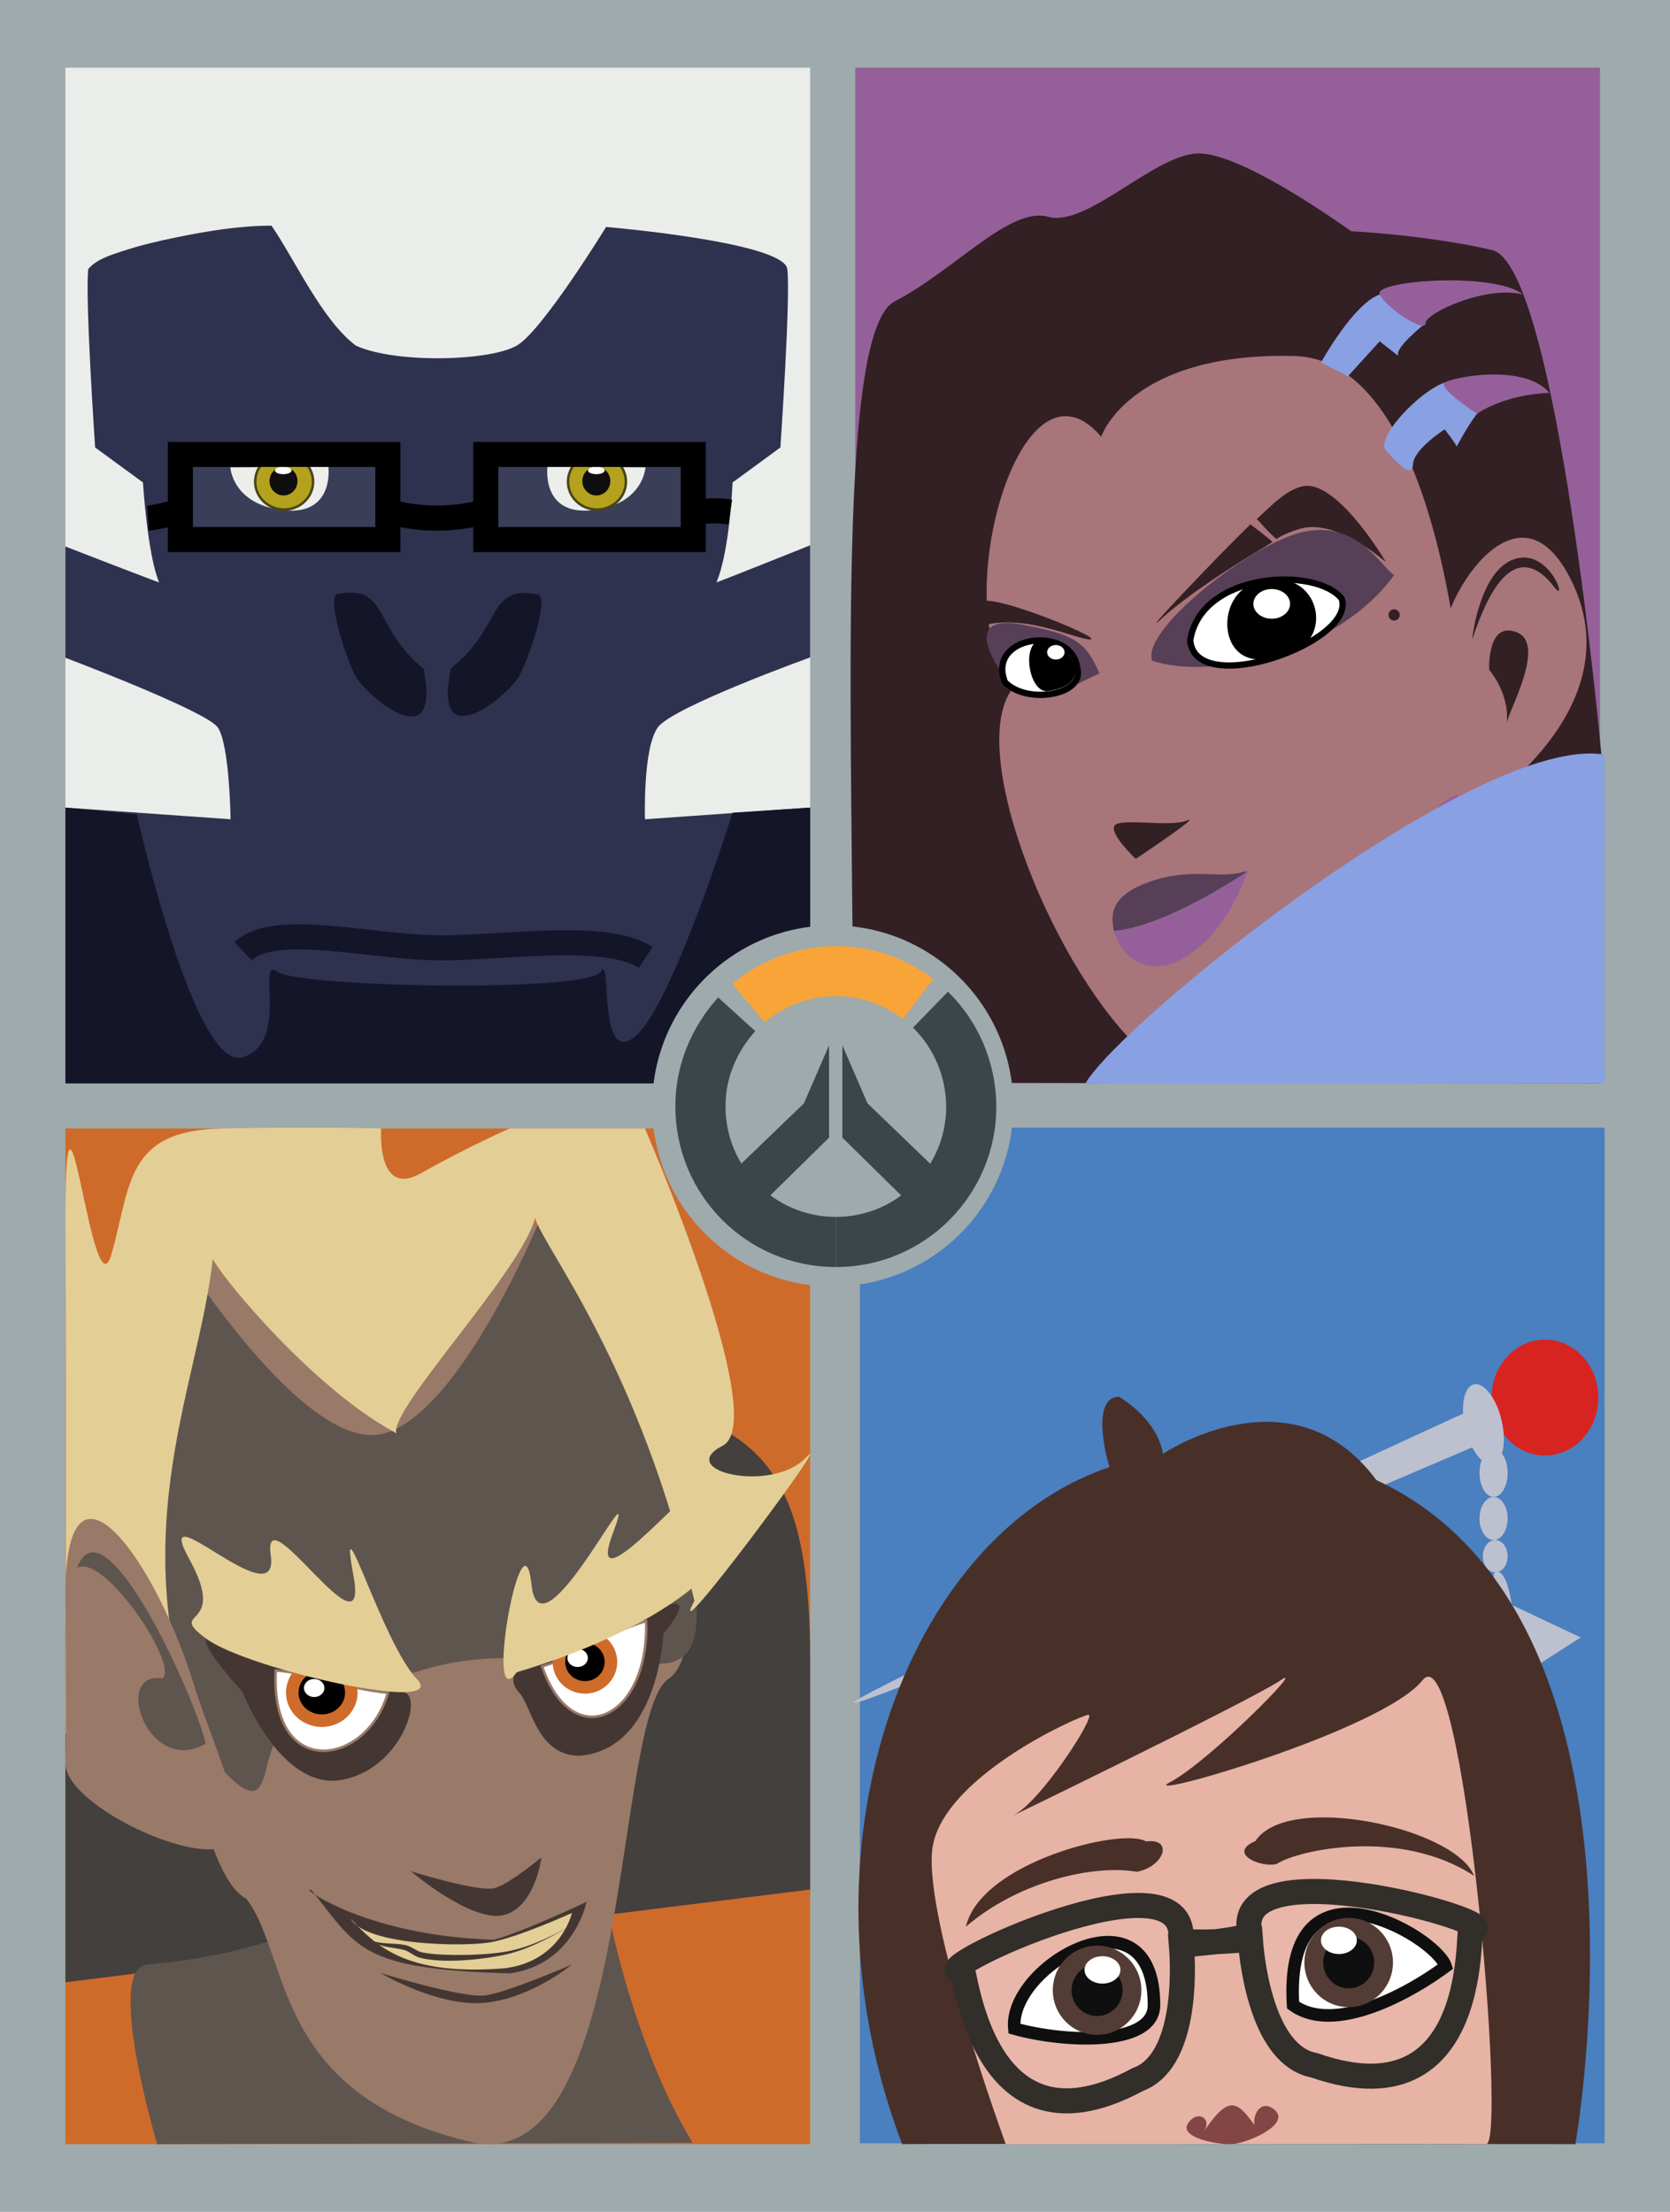 <?xml version="1.0" encoding="UTF-8"?>
<!DOCTYPE svg PUBLIC "-//W3C//DTD SVG 1.1//EN" "http://www.w3.org/Graphics/SVG/1.1/DTD/svg11.dtd">
<svg version="1.1" xmlns="http://www.w3.org/2000/svg" xmlns:xlink="http://www.w3.org/1999/xlink" x="0" y="0" width="1332" height="1764" viewBox="0, 0, 1332, 1764">
  <g id="Background">
    <rect x="0" y="0" width="1332" height="1764" fill="#9EAAAC"/>
  </g>
  <g id="Layer_1">
    <path d="M52.167,54 L646.167,54 L646.167,864 L52.167,864 z" fill="#EBEDEA"/>
    <path d="M682.167,54 L1276.167,54 L1276.167,864 L682.167,864 z" fill="#95609A"/>
    <path d="M52.167,900 L646.167,900 L646.167,1710 L52.167,1710 z" fill="#CF6B2A"/>
    <path d="M685.843,899.333 L1279.843,899.333 L1279.843,1709.333 L685.843,1709.333 z" fill="#4A7FC0"/>
    <path d="M502.949,1118.355 C615.757,1134.425 646.177,1187.684 646.178,1326.241 C646.179,1372.427 646.178,1506.933 646.178,1506.933 C646.178,1506.933 52.157,1580.888 52.157,1580.888 L52.157,1297.81 C52.157,1297.81 420.267,1106.577 502.949,1118.355 z" fill="#43403E"/>
    <path d="M214.878,179.974 L216.599,180 C235.707,208.086 256.85,255.231 283.778,275.612 C315.278,290.136 392.296,288.132 412.94,275.153 C433.584,262.174 483.44,181.002 483.44,181.002 C483.44,181.002 625.123,192.971 627.94,214.556 C630.757,236.141 622.44,356.873 622.44,356.873 L584.309,384.772 C584.309,384.772 582.107,439.508 571.44,464.401 C570.952,465.043 646.167,434.903 646.167,434.903 L646.167,524.295 C646.167,524.295 537.034,563.621 524.822,579.9 C512.611,596.179 514.421,653.372 514.421,653.372 L646.167,644.07 L646.167,864 C646.167,864 52.168,864 52.168,864 C52.168,864 52.168,644.07 52.168,644.07 L183.914,653.372 C183.914,653.372 183.129,593.007 173.513,579.9 C163.897,566.793 52.168,524.584 52.168,524.584 L52.168,435.855 C52.168,435.855 127.155,464.991 126.895,464.401 C117.59,442.301 114.026,384.772 114.026,384.772 L75.895,356.873 C75.895,356.873 67.752,238.087 70.395,214.556 C76.918,206.833 88.019,203.49 97.264,200.421 C111.223,195.787 125.604,192.387 139.999,189.434 C164.541,184.4 189.766,180.188 214.878,179.974 z" fill="#2E324F"/>
    <path d="M514.83,372.725 C514.83,372.725 513.286,402.408 472.393,406.887 C431.499,411.366 436.643,372.209 436.643,372.209 L514.83,372.725 z" fill="#EBEDEA"/>
    <path d="M183.732,372.725 C183.732,372.725 185.275,402.408 226.169,406.887 C267.063,411.366 261.919,372.209 261.919,372.209 L183.732,372.725 z" fill="#EBEDEA"/>
    <g>
      <path d="M226.62,406.378 C213.871,406.378 203.535,396.436 203.535,384.172 C203.535,371.908 213.871,361.966 226.62,361.966 C239.37,361.966 249.706,371.908 249.706,384.172 C249.706,396.436 239.37,406.378 226.62,406.378 z" fill="#AF9C11"/>
      <path d="M226.62,406.378 C213.871,406.378 203.535,396.436 203.535,384.172 C203.535,371.908 213.871,361.966 226.62,361.966 C239.37,361.966 249.706,371.908 249.706,384.172 C249.706,396.436 239.37,406.378 226.62,406.378 z" fill-opacity="0" stroke="#403907" stroke-width="2"/>
    </g>
    <g>
      <path d="M476.132,406.378 C463.382,406.378 453.047,396.436 453.047,384.172 C453.047,371.908 463.382,361.966 476.132,361.966 C488.882,361.966 499.218,371.908 499.218,384.172 C499.218,396.436 488.882,406.378 476.132,406.378 z" fill="#AF9C11"/>
      <path d="M476.132,406.378 C463.382,406.378 453.047,396.436 453.047,384.172 C453.047,371.908 463.382,361.966 476.132,361.966 C488.882,361.966 499.218,371.908 499.218,384.172 C499.218,396.436 488.882,406.378 476.132,406.378 z" fill-opacity="0" stroke="#403907" stroke-width="2"/>
    </g>
    <path d="M475.632,395.134 C469.466,395.134 464.468,390.002 464.468,383.672 C464.468,377.341 469.466,372.209 475.632,372.209 C481.798,372.209 486.796,377.341 486.796,383.672 C486.796,390.002 481.798,395.134 475.632,395.134 z" fill="#000000"/>
    <path d="M226.12,395.134 C219.955,395.134 214.956,390.002 214.956,383.672 C214.956,377.341 219.955,372.209 226.12,372.209 C232.286,372.209 237.284,377.341 237.284,383.672 C237.284,390.002 232.286,395.134 226.12,395.134 z" fill="#000000"/>
    <path d="M269.765,473.633 C309.987,466.082 297.426,500.767 337.875,533.37 C352.654,606.569 291.207,554.443 283,538.158 C274.793,521.872 259.901,474.385 269.765,473.633 z" fill="#141528"/>
    <path d="M954.569,122.391 C989.721,120.391 1077.601,184.391 1077.601,184.391 C1077.601,184.391 1138.363,187.391 1190.086,199.391 C1241.81,211.391 1277.236,601.391 1277.236,601.391 L1203.023,616.787 L1001.271,349.391 L894.309,394.891 L832.543,534.391 L985.704,864 C985.704,864 683.399,862.891 680.66,864 C680.888,596.391 665.321,265.391 713.529,240.39 C761.737,215.391 805.426,164.391 836.058,172.891 C866.69,181.391 919.418,124.391 954.569,122.391 z" fill="#332024"/>
    <path d="M428.667,474.113 C388.554,466.004 400.634,500.861 359.738,532.899 C343.949,605.887 406.111,554.617 414.542,538.448 C422.973,522.278 438.52,475.001 428.667,474.113 z" fill="#141528"/>
    <path d="M193.976,758.701 C219.924,733.624 301.145,757.308 357.681,755.915 C414.217,754.521 485.016,744.073 514.921,763.577" fill-opacity="0" stroke="#141528" stroke-width="20"/>
    <path d="M109.108,649.535 L52.167,644.07 L52.167,864 L646.165,864 L646.165,644.07 L584.307,648.142 C584.307,648.142 535.57,804.175 505.938,827.162 C476.307,850.149 488.129,758.28 479.089,774.958 C470.048,791.637 238.462,787.536 221.076,774.958 C203.689,762.38 231.94,831.342 193.474,843.184 C155.007,855.025 109.108,649.535 109.108,649.535 z" fill="#141528"/>
    <path d="M878.343,348.287 C878.843,346.287 902.963,280.891 1031.963,283.891 C1160.963,286.891 1174.463,616.391 1167.963,631.891 C1112.463,639.891 1045.209,861.468 906.463,834.01 C835.152,763.992 766.963,587.891 810.944,545.391 C752.944,502.391 809.843,268.787 878.343,348.287 z" fill="#A8757A"/>
    <path d="M1156.963,515.891 C1130.463,516.391 1204.963,359.891 1254.463,465.391 C1303.963,570.891 1169.276,650.891 1169.276,650.891 C1169.276,650.891 1127.963,565.891 1156.963,515.891 z" fill="#A8757A"/>
    <path d="M1279.77,601.835 C1279.997,602.335 1279.77,863.731 1279.77,863.731 C1279.77,863.731 865.997,865.335 865.877,863.731 C895.997,813.335 1179.497,584.835 1279.77,601.835 z" fill="#89A0E3"/>
    <path d="M782.463,482.391 C777.463,467.44 878.963,508.391 869.963,509.891 C860.963,511.391 812.464,485.891 776.964,501.391 C741.464,516.891 787.463,497.341 782.463,482.391 z" fill="#332024"/>
    <path d="M1196.284,1113.896 C1196.284,1113.896 680.445,1350.236 680.838,1357.957 C681.231,1365.678 1212.153,1138.128 1212.153,1138.128 L1196.284,1113.896 z" fill="#BDC0CE"/>
    <path d="M997.304,418.193 C1009.736,427.378 1013.416,430.838 1014.956,432.31 C1008.827,435.896 1015.368,432.282 1000.839,440.93 C986.31,449.578 947.82,473.753 926.463,493.391 C905.105,513.029 972.032,442.615 997.304,418.193 z" fill="#332024"/>
    <path d="M1042.963,387.391 C1070.463,388.391 1105.463,448.391 1105.463,448.391 C1105.463,448.391 1066.963,413.891 1037.963,421.391 C1030.137,423.716 1024.975,425.674 1017.957,429.78 C1008.886,421.781 1005.89,417.125 1002.366,413.985 C1012.387,405.036 1027.889,387.634 1042.963,387.391 z" fill="#332024"/>
    <path d="M1111.974,494.923 L1111.974,494.923 L1111.974,494.923 C1114.46,494.923 1116.474,492.908 1116.474,490.423 C1116.474,487.938 1114.46,485.923 1111.974,485.923 L1111.974,485.923 C1111.974,485.923 1111.974,485.923 1111.974,485.923 C1109.489,485.923 1107.474,487.938 1107.474,490.423 C1107.474,492.908 1109.489,494.923 1111.974,494.923 L1111.974,494.923" fill="#332024"/>
    <path d="M889.113,658.322 C884.18,664.57 905.884,684.959 905.884,684.959 C905.884,684.959 960.143,648.786 946.661,654.376 C933.178,659.967 894.046,652.074 889.113,658.322 z" fill="#332024"/>
    <path d="M1174.312,509.955 C1201.241,427.365 1228.41,453.572 1239.71,468.238 C1251.01,482.904 1236.344,437.463 1208.694,445.637 C1181.045,453.812 1174.312,506.467 1174.312,509.955 z" fill="#332024"/>
    <path d="M1187.777,534.116 C1187.777,534.116 1185.853,494.686 1209.896,504.303 C1233.939,513.92 1202.203,568.738 1201.722,577.153 C1204.607,553.591 1187.777,534.116 1187.777,534.116 z" fill="#332024"/>
    <path d="M919.014,526.966 C965.336,542.508 1066.209,521.785 1111.922,458.701 C1099.732,449.559 1082.056,415.935 1040.915,423.909 C999.773,431.883 909.566,502.281 919.014,526.966 z" fill="#563F57"/>
    <path d="M876.936,537.082 C846.575,550.664 836.794,562.733 805.634,545.555 C783.856,518.306 774.321,490.208 815.462,498.182 C856.604,506.156 865.75,511.116 876.936,537.082 z" fill="#563F57"/>
    <path d="M1192.614,1253.985 C1202.05,1249.821 1205.788,1279.954 1205.788,1279.954 L1260.752,1305.884 L1228.213,1326.77 C1228.213,1326.77 1183.178,1258.15 1192.614,1253.985 z" fill="#BDC0CE"/>
    <path d="M888.384,742.353 C887.683,735.338 880.668,716.397 915.393,703.77 C950.118,691.142 971.514,701.314 991.858,695.351 C1012.202,689.388 924.513,743.756 888.384,742.353 z" fill="#563F57"/>
    <path d="M233.396,1541.472 C233.396,1541.472 188.404,1560.891 117.51,1566.713 C83.315,1569.52 125.395,1710 125.395,1710 C125.395,1710 549.65,1708.985 552.45,1708.952 C507.05,1633.893 487.555,1535.493 487.555,1535.493 L233.396,1541.472 z" fill="#5F554F"/>
    <path d="M888.384,742.353 C895.984,765.952 912.929,774.071 933.2,769.069 C977.542,753.151 994.881,694.894 994.881,694.894 C994.881,694.894 930.424,739.068 888.384,742.353 z" fill="#95609A"/>
    <path d="M1100.463,234.856 C1079.595,242.085 1053.615,289.091 1053.615,289.091 L1075.115,300.091 L1100.463,272.205 C1100.463,272.205 1115.161,283.843 1115.615,284.091 C1110.519,278.631 1137.025,257.747 1137.025,257.747 C1137.025,257.747 1112.125,248.109 1100.463,234.856 z" fill="#89A0E3"/>
    <path d="M1152.31,305.07 C1131.442,312.299 1096.706,349.824 1105.463,359.305 C1114.219,368.787 1126.343,382.464 1126.963,370.305 C1127.582,358.147 1152.31,342.419 1152.31,342.419 C1152.31,342.419 1161.978,354.93 1161.731,356.167 C1161.483,357.404 1168.66,342.309 1178.063,329.937 C1184.002,328.204 1159.999,323.503 1152.31,305.07 z" fill="#89A0E3"/>
    <path d="M1100.463,234.856 C1094.671,223.534 1192.799,216.634 1214.55,234.856 C1185.365,227.372 1137.189,249.508 1137.025,257.747 C1136.86,265.987 1106.254,246.178 1100.463,234.856 z" fill="#95609A"/>
    <path d="M169.609,1001.285 C175.123,984.307 120.024,1195.661 125.823,1231.735 C131.623,1267.808 151.285,1491.661 196.365,1514.117 C231.971,1559.9 216.184,1672.08 378.526,1708.952 C505.318,1731.922 488.878,1369.946 533.093,1338.995 C577.308,1308.045 506.657,1134.912 506.657,1134.912 C506.657,1134.912 423.123,945.453 419.123,973.63 C415.123,1001.807 298.591,1111.213 309.607,1129.76 C320.623,1148.308 164.095,1018.262 169.609,1001.285 z" fill="#997968"/>
    <path d="M1152.31,305.07 C1158.481,300.913 1215.418,289.464 1235.842,313.291 C1198.708,314.838 1178.063,329.937 1178.063,329.937 C1178.063,329.937 1146.14,309.227 1152.31,305.07 z" fill="#95609A"/>
    <path d="M222.089,1385.231 C204.845,1407.044 220.358,1468.443 158.252,1388.404 C96.147,1308.366 141.154,996.268 141.154,996.268 C141.154,996.268 242.286,1158.162 304.734,1143.579 C367.181,1128.996 431.421,970.773 431.421,970.773 C431.421,970.773 628.248,1327.81 526.397,1326.839 C372.403,1321.005 361.011,1307.88 222.089,1385.231 z" fill="#5F554F"/>
    <path d="M553.877,1276.68 C527.05,1326.378 669.949,1134.002 642.69,1162.603 C615.431,1191.203 537.422,1173.081 576.427,1152.95 C615.431,1132.82 514.421,900 514.421,900 L406.411,900 C406.411,900 371.928,915.217 335.917,935.608 C299.906,955.999 304.014,900 304.014,900 C304.014,900 254.076,898.5 176.983,900 C99.889,901.5 104.523,945.425 88.985,1000 C73.447,1054.576 51.382,803.499 52.178,981.435 C52.974,1159.372 52.178,1382.379 52.178,1382.379 C52.178,1382.379 213.639,1544.229 169.328,1416.533 C90.405,1230.768 158.866,1110.625 170.039,1001.004 C155.628,992.41 241.096,1103.243 316.284,1143.084 C309.095,1125.438 416.06,1013.64 426.76,971.325 C434.563,996.753 510.397,1088.985 553.877,1276.68 z" fill="#E3CE96"/>
    <path d="M248.651,1507.696 C234.705,1500.724 286.419,1543.722 393.948,1546.997 C417.737,1540.526 467.812,1516.769 467.812,1516.769 C467.812,1516.769 458.173,1566.233 407.133,1573.79 C287.29,1570.45 285.547,1553.89 248.651,1507.696 z" fill="#443733"/>
    <path d="M413.732,1349.497 C423.991,1359.656 428.047,1400.697 462.68,1400.236 C525.481,1394.694 529.175,1302.802 529.175,1302.802 C529.175,1302.802 552.726,1275.557 535.64,1279.251 C488.539,1291.257 387.411,1319.887 413.732,1349.497 z" fill="#443733"/>
    <path d="M155.73,1347.032 C126.144,1247.485 52.517,1142.011 52.157,1271.295 C52.157,1270.48 53.021,1341.248 52.178,1407.104 C54.33,1448.235 212.626,1513.568 185.216,1445.043 C188.954,1432.169 172.757,1397.699 155.73,1347.032 z" fill="#997968"/>
    <path d="M327.679,1492.357 C327.679,1492.357 382.791,1509.57 395.006,1505.683 C407.221,1501.796 431.841,1481.253 431.841,1481.253 C431.841,1481.253 427.034,1521.229 401.581,1527.337 C376.128,1533.445 327.679,1492.357 327.679,1492.357 z" fill="#443733"/>
    <path d="M303.364,1573.486 C303.364,1573.486 369.055,1593.756 386.973,1591.385 C404.891,1589.014 456.156,1566.713 456.156,1566.713 C456.156,1566.713 424.31,1593.479 386.973,1597.205 C349.636,1600.931 303.364,1573.486 303.364,1573.486 z" fill="#443733"/>
    <path d="M279.737,1530.357 C292.52,1551.643 369.78,1552.711 391.29,1548.995 C412.801,1545.279 456.156,1525.637 456.156,1525.637 C456.156,1525.637 447.692,1563.86 402.869,1569.699 C323.189,1576.143 300.074,1551.643 279.737,1530.357 z" fill="#E3CE96"/>
    <path d="M296.465,1547.908 L297.153,1548.425 L298.603,1549.323 L300.128,1550.098 L301.71,1550.75 L303.331,1551.305 L304.979,1551.784 L306.645,1552.199 L308.323,1552.557 L310.84,1553.027 L314.19,1553.571 L316.668,1553.972 L318.286,1554.257 L319.88,1554.573 L321.445,1554.914 L322.197,1555.099 L322.142,1555.086 L322.589,1555.208 L323.361,1555.47 L324.09,1555.772 L324.818,1556.119 L325.941,1556.713 L327.446,1557.601 L328.99,1558.55 L330.623,1559.502 L331.938,1560.19 L332.879,1560.618 L333.844,1560.998 L334.854,1561.325 L335.417,1561.476 L335.417,1561.476 C335.438,1561.481 335.458,1561.485 335.478,1561.49 L335.478,1561.49 L336.333,1561.69 L338.171,1562.07 L340.113,1562.414 L342.133,1562.713 L344.227,1562.974 L346.389,1563.194 L348.611,1563.378 L350.891,1563.524 L353.22,1563.63 L355.593,1563.689 L358.003,1563.717 L360.445,1563.699 L362.91,1563.651 L365.394,1563.563 L369.134,1563.376 L374.127,1563.022 L377.856,1562.686 L380.319,1562.433 L382.751,1562.158 L385.151,1561.864 L387.511,1561.55 L389.827,1561.22 L392.091,1560.874 L394.297,1560.515 L396.44,1560.142 L398.512,1559.757 L400.507,1559.36 L402.42,1558.954 L404.244,1558.542 L405.972,1558.122 L406.804,1557.907 L406.804,1557.907 C406.808,1557.906 406.812,1557.905 406.817,1557.904 L406.817,1557.904 L408.353,1557.486 L411.455,1556.561 L414.566,1555.537 L417.675,1554.422 L420.778,1553.224 L423.872,1551.951 L426.952,1550.608 L430.017,1549.211 L433.059,1547.758 L436.078,1546.262 L439.068,1544.732 L442.023,1543.168 L444.943,1541.589 L447.821,1539.994 L450.651,1538.39 L453.435,1536.793 L454.805,1535.996 L454.805,1535.996 C454.807,1535.995 454.807,1535.993 454.807,1535.992 C454.806,1535.99 454.804,1535.99 454.802,1535.991 L453.417,1536.762 L450.606,1538.307 L447.737,1539.838 L444.822,1541.357 L441.864,1542.856 L438.864,1544.318 L435.833,1545.746 L432.773,1547.126 L429.689,1548.451 L426.588,1549.719 L423.472,1550.911 L420.35,1552.03 L417.227,1553.064 L414.106,1554.006 L410.996,1554.85 L407.893,1555.587 L406.336,1555.918 L406.349,1555.915 L405.535,1556.076 L403.821,1556.392 L402.01,1556.695 L400.108,1556.981 L398.124,1557.252 L396.063,1557.506 L393.932,1557.745 L391.738,1557.967 L389.487,1558.169 L387.186,1558.353 L384.842,1558.519 L382.462,1558.665 L380.051,1558.791 L377.622,1558.898 L373.947,1559.019 L369.016,1559.112 L365.329,1559.13 L362.894,1559.113 L360.482,1559.083 L358.099,1559.025 L355.752,1558.956 L353.448,1558.858 L351.192,1558.745 L348.993,1558.609 L346.855,1558.445 L344.787,1558.248 L342.796,1558.026 L340.889,1557.769 L339.073,1557.484 L337.337,1557.161 L336.478,1556.981 L336.539,1556.995 L336.205,1556.921 L335.458,1556.71 L334.708,1556.443 L333.969,1556.136 L332.817,1555.588 L331.223,1554.73 L329.563,1553.806 L327.836,1552.892 L326.484,1552.258 L325.527,1551.878 L324.533,1551.544 L323.54,1551.278 L323.086,1551.182 L323.086,1551.182 C323.068,1551.178 323.049,1551.174 323.031,1551.17 L323.031,1551.17 L322.171,1551.013 L320.481,1550.748 L318.789,1550.547 L317.094,1550.383 L314.57,1550.191 L311.221,1549.982 L308.724,1549.824 L307.076,1549.694 L305.438,1549.54 L303.81,1549.348 L302.191,1549.109 L300.574,1548.824 L298.948,1548.496 L297.304,1548.105 L296.468,1547.902 C296.466,1547.901 296.464,1547.902 296.464,1547.904 C296.463,1547.905 296.464,1547.907 296.465,1547.908 L296.465,1547.908" fill="#443733"/>
    <path d="M311.899,408.368 C311.899,408.368 344.44,418.884 383.44,408.868" fill-opacity="0" stroke="#000000" stroke-width="20"/>
    <path d="M556.149,408.368 C556.149,408.368 567.429,406.161 582.469,408.368" fill-opacity="0" stroke="#000000" stroke-width="20"/>
    <path d="M141.665,408.368 C141.665,408.368 124.856,412.712 118,413.194" fill-opacity="0" stroke="#000000" stroke-width="20"/>
    <path d="M892.565,1113.896 C926.145,1135.229 927.477,1159.505 927.477,1159.505 C927.477,1159.505 1030.565,1089.896 1097.819,1180.396 C1332.565,1289.396 1256.34,1710.008 1256.565,1710 C1256.789,1709.992 719.961,1709.551 719.565,1710 C630.662,1476.896 721.065,1225.396 884.945,1170 C879.565,1152.896 872.565,1113.896 892.565,1113.896 z" fill="#483029"/>
    <path d="M1232.269,1068.363 C1208.759,1068.363 1189.7,1089.057 1189.7,1114.584 C1189.7,1140.111 1208.759,1160.805 1232.269,1160.805 C1255.779,1160.805 1274.838,1140.111 1274.838,1114.584 C1274.838,1089.057 1255.779,1068.363 1232.269,1068.363 z" fill="#D82421"/>
    <path d="M164.451,1306.848 C159.66,1312.574 193.486,1349.497 193.486,1349.497 C193.486,1349.497 224.112,1428.925 273.348,1419.346 C322.584,1409.766 339.97,1346.06 318.847,1349.497 C266.562,1345.408 204.04,1328.677 164.451,1306.848 z" fill="#443733"/>
    <path d="M802.183,1710 C802.183,1710 737.671,1533.906 743.468,1475.941 C749.265,1417.977 861.261,1368.021 868.13,1367.598 C874.999,1367.175 830.572,1436.604 808.546,1447.611 C786.519,1458.618 999.464,1355.212 1021.478,1340.026 C1043.492,1324.84 964.326,1404.94 933.421,1421.195 C902.517,1437.451 1102.143,1380.613 1134.627,1340.026 C1167.11,1299.439 1202.175,1710.425 1185.342,1710 C1168.51,1709.574 802.183,1710 802.183,1710 z" fill="#E7B3A5"/>
    <path d="M1191.282,1193.83 C1185.082,1193.83 1180.056,1185.249 1180.056,1174.662 C1180.056,1164.077 1185.082,1155.495 1191.282,1155.495 C1197.483,1155.495 1202.509,1164.077 1202.509,1174.662 C1202.509,1185.249 1197.483,1193.83 1191.282,1193.83 z" fill="#BDC0CE"/>
    <path d="M1191.282,1228.212 C1185.084,1228.212 1180.059,1220.515 1180.059,1211.021 C1180.059,1201.527 1185.084,1193.83 1191.282,1193.83 C1197.481,1193.83 1202.506,1201.527 1202.506,1211.021 C1202.506,1220.515 1197.481,1228.212 1191.282,1228.212 z" fill="#BDC0CE"/>
    <path d="M1192.614,1253.985 C1187.149,1253.985 1182.719,1248.216 1182.719,1241.098 C1182.719,1233.981 1187.149,1228.212 1192.614,1228.212 C1198.079,1228.212 1202.509,1233.981 1202.509,1241.098 C1202.509,1248.216 1198.079,1253.985 1192.614,1253.985 z" fill="#BDC0CE"/>
    <path d="M1190.844,1167.759 C1182.887,1169.67 1173.011,1156.963 1168.786,1139.376 C1164.562,1121.789 1167.587,1105.982 1175.544,1104.071 C1183.501,1102.159 1193.377,1114.866 1197.602,1132.453 C1201.827,1150.04 1198.801,1165.847 1190.844,1167.759 z" fill="#BDC0CE"/>
    <path d="M1001.347,1468.226 C1027.159,1428.848 1160.846,1457.637 1175.737,1496.022 C1116.533,1457.215 1035.002,1475.545 1018.482,1486.449 C1007.232,1490.089 977.853,1478.484 1001.347,1468.226 z" fill="#483029"/>
    <path d="M914.04,1468.566 C936.119,1465.633 928.837,1488.519 906.79,1492.786 C872.193,1486.757 812.352,1500.511 770.411,1536.541 C782.3,1485.165 895.358,1457.063 914.04,1468.566 z" fill="#483029"/>
    <path d="M960.378,1699.706 C966.957,1689.357 954.976,1682.205 947.539,1693.47 C940.101,1704.735 971.582,1710.842 983.445,1709.906 C995.308,1708.97 1030.038,1694.117 1016.621,1682.646 C1003.204,1671.175 995.861,1694.597 1003.365,1698.726 C987.56,1676.275 981.333,1668.602 960.378,1699.706 z" fill="#834645"/>
    <g>
      <path d="M1070.103,477.385 C1049.873,451.937 958.441,455.673 949.313,510.455 C952.817,557.875 1082.079,511.956 1070.103,477.385 z" fill="#FFFFFF"/>
      <path d="M1070.103,477.385 C1049.873,451.937 958.441,455.673 949.313,510.455 C952.817,557.875 1082.079,511.956 1070.103,477.385 z" fill-opacity="0" stroke="#000000" stroke-width="5"/>
    </g>
    <g>
      <path d="M859.074,532.403 C866.102,554.297 819.142,562.284 801.572,544.075 C786.558,506.06 854.921,498.393 859.074,532.403 z" fill="#FFFFFF"/>
      <path d="M859.074,532.403 C866.102,554.297 819.142,562.284 801.572,544.075 C786.558,506.06 854.921,498.393 859.074,532.403 z" fill-opacity="0" stroke="#000000" stroke-width="5"/>
    </g>
    <path d="M1011.56,463.729 C967.309,462.245 967.156,538.727 1016.233,524.048 C1068.814,518.79 1053.636,453.286 1011.56,463.729 z" fill="#000000"/>
    <path d="M1014.328,493.438 C1006.247,493.438 999.696,488.137 999.696,481.598 C999.696,475.059 1006.247,469.759 1014.328,469.758 C1022.408,469.758 1028.959,475.059 1028.959,481.598 C1028.959,488.137 1022.408,493.438 1014.328,493.438 z" fill="#FFFFFF"/>
    <path d="M831.598,510.246 C814.2,510.378 819.853,551.306 834.996,551.306 C878.425,545.662 848.997,510.114 831.598,510.246 z" fill="#000000"/>
    <path d="M842.142,526.004 C838.296,526.004 835.178,523.408 835.178,520.206 C835.178,517.004 838.296,514.409 842.142,514.409 C845.989,514.409 849.107,517.004 849.107,520.206 C849.107,523.408 845.989,526.004 842.142,526.004 z" fill="#FFFFFF"/>
    <g>
      <path d="M432.341,1328.931 C456.916,1399.974 518.209,1370.104 515.341,1292.726 C479.365,1304.173 458.219,1321.765 432.341,1328.931 z" fill="#FFFFFF"/>
      <path d="M432.341,1328.931 C456.916,1399.974 518.209,1370.104 515.341,1292.726 C479.365,1304.173 458.219,1321.765 432.341,1328.931 z" fill-opacity="0" stroke="#997968" stroke-width="2"/>
    </g>
    <g>
      <path d="M219.961,1332.211 C249.232,1334.477 275.513,1346.747 309.369,1349.997 C292.726,1408.919 215.288,1420.297 219.961,1332.211 z" fill="#FFFFFF"/>
      <path d="M219.961,1332.211 C249.232,1334.477 275.513,1346.747 309.369,1349.997 C292.726,1408.919 215.288,1420.297 219.961,1332.211 z" fill-opacity="0" stroke="#997968" stroke-width="2"/>
    </g>
    <g>
      <path d="M256.67,1372.281 C243.654,1372.281 233.103,1362.243 233.103,1349.86 C233.103,1337.478 243.654,1327.44 256.67,1327.44 C269.685,1327.44 280.237,1337.478 280.237,1349.86 C280.237,1362.243 269.685,1372.281 256.67,1372.281 z" fill="#000000"/>
      <path d="M256.67,1372.281 C243.654,1372.281 233.103,1362.243 233.103,1349.86 C233.103,1337.478 243.654,1327.44 256.67,1327.44 C269.685,1327.44 280.237,1337.478 280.237,1349.86 C280.237,1362.243 269.685,1372.281 256.67,1372.281 z" fill-opacity="0" stroke="#CF6B2A" stroke-width="10"/>
    </g>
    <g>
      <path d="M466.566,1345.731 C455.111,1345.731 445.825,1336.649 445.825,1325.444 C445.825,1314.24 455.111,1305.157 466.566,1305.157 C478.021,1305.157 487.307,1314.24 487.307,1325.444 C487.307,1336.649 478.021,1345.731 466.566,1345.731 z" fill="#000000"/>
      <path d="M466.566,1345.731 C455.111,1345.731 445.825,1336.649 445.825,1325.444 C445.825,1314.24 455.111,1305.157 466.566,1305.157 C478.021,1305.157 487.307,1314.24 487.307,1325.444 C487.307,1336.649 478.021,1345.731 466.566,1345.731 z" fill-opacity="0" stroke="#CF6B2A" stroke-width="10"/>
    </g>
    <path d="M332.451,1338.978 C304.951,1310.348 268.951,1186.348 281.951,1256.848 C294.951,1327.348 208.451,1188.348 215.951,1240.348 C223.451,1292.348 118.951,1185.348 150.951,1243.348 C182.951,1301.348 131.451,1282.348 164.451,1306.848 C197.451,1331.348 359.951,1367.608 332.451,1338.978 z" fill="#E3CE96"/>
    <path d="M250.593,1353.427 C246.09,1353.427 242.441,1350.193 242.441,1346.203 C242.441,1342.213 246.09,1338.978 250.593,1338.978 C255.095,1338.978 258.745,1342.213 258.745,1346.203 C258.745,1350.193 255.095,1353.427 250.593,1353.427 z" fill="#FFFFFF"/>
    <path d="M460.709,1329.458 C456.207,1329.458 452.557,1326.224 452.557,1322.234 C452.557,1318.244 456.207,1315.009 460.709,1315.009 C465.212,1315.009 468.861,1318.244 468.861,1322.234 C468.861,1326.224 465.212,1329.458 460.709,1329.458 z" fill="#FFFFFF"/>
    <path d="M412.181,1333.639 C472.992,1315.568 522.949,1290.597 552.45,1266.223 C581.951,1241.848 529.449,1237.744 552.45,1195.796 C575.451,1153.848 463.21,1291.622 488.58,1223.485 C513.951,1155.348 430.906,1329.281 423.928,1263.815 C416.951,1198.348 385.411,1370.93 412.181,1333.639 z" fill="#E3CE96"/>
    <g>
      <path d="M1031.342,1599.1 C1064.465,1623.125 1125.02,1589.151 1153.078,1568.26 C1145.492,1543.82 1023.697,1473.154 1031.342,1599.1 z" fill="#FFFFFF"/>
      <path d="M1031.342,1599.1 C1064.465,1623.125 1125.02,1589.151 1153.078,1568.26 C1145.492,1543.82 1023.697,1473.154 1031.342,1599.1 z" fill-opacity="0" stroke="#000000" stroke-width="10"/>
    </g>
    <g>
      <path d="M1075.722,1593.251 C1060.345,1593.251 1047.879,1580.668 1047.879,1565.146 C1047.879,1549.624 1060.345,1537.041 1075.722,1537.041 C1091.099,1537.041 1103.565,1549.624 1103.565,1565.146 C1103.565,1580.668 1091.099,1593.251 1075.722,1593.251 z" fill="#000000"/>
      <path d="M1075.722,1593.251 C1060.345,1593.251 1047.879,1580.668 1047.879,1565.146 C1047.879,1549.624 1060.345,1537.041 1075.722,1537.041 C1091.099,1537.041 1103.565,1549.624 1103.565,1565.146 C1103.565,1580.668 1091.099,1593.251 1075.722,1593.251 z" fill-opacity="0" stroke="#483029" stroke-width="15"/>
    </g>
    <path d="M1067.917,1558.363 C1060.014,1558.363 1053.607,1553.478 1053.607,1547.452 C1053.607,1541.426 1060.014,1536.541 1067.917,1536.541 C1075.82,1536.541 1082.226,1541.426 1082.226,1547.452 C1082.226,1553.478 1075.82,1558.363 1067.917,1558.363 z" fill="#FFFFFF"/>
    <g>
      <path d="M920.422,1599.1 C920.422,1631.633 850.396,1629.336 809.046,1617.85 C804.123,1567.64 920.422,1501.502 920.422,1599.1 z" fill="#FFFFFF"/>
      <path d="M920.422,1599.1 C920.422,1631.633 850.396,1629.336 809.046,1617.85 C804.123,1567.64 920.422,1501.502 920.422,1599.1 z" fill-opacity="0" stroke="#000000" stroke-width="10"/>
    </g>
    <g>
      <path d="M875.051,1615.348 C859.674,1615.348 847.209,1602.765 847.209,1587.243 C847.209,1571.72 859.674,1559.138 875.051,1559.138 C890.428,1559.137 902.894,1571.72 902.894,1587.243 C902.894,1602.765 890.429,1615.348 875.051,1615.348 z" fill="#000000"/>
      <path d="M875.051,1615.348 C859.674,1615.348 847.209,1602.765 847.209,1587.243 C847.209,1571.72 859.674,1559.138 875.051,1559.138 C890.428,1559.137 902.894,1571.72 902.894,1587.243 C902.894,1602.765 890.429,1615.348 875.051,1615.348 z" fill-opacity="0" stroke="#483029" stroke-width="15"/>
    </g>
    <path d="M879.332,1581.936 C871.429,1581.936 865.023,1577.051 865.023,1571.024 C865.023,1564.998 871.429,1560.113 879.332,1560.113 C887.235,1560.113 893.642,1564.998 893.642,1571.024 C893.642,1577.051 887.235,1581.936 879.332,1581.936 z" fill="#FFFFFF"/>
    <g>
      <path d="M941.942,1546.225 C946.419,1473.677 735.892,1572.624 766.289,1571.989 C769.108,1545.772 773.192,1731.236 907.487,1658.433 C945.553,1644.632 944.239,1574.231 942.307,1551.278 C1001.269,1545.406 942.82,1551.973 941.942,1546.225 z" fill="#FFFFFF" fill-opacity="0.059"/>
      <path d="M941.942,1546.225 C946.419,1473.677 735.892,1572.624 766.289,1571.989 C769.108,1545.772 773.192,1731.236 907.487,1658.433 C945.553,1644.632 944.239,1574.231 942.307,1551.278 C1001.269,1545.406 942.82,1551.973 941.942,1546.225 z" fill-opacity="0" stroke="#322E2A" stroke-width="20"/>
    </g>
    <g>
      <path d="M996.885,1541.772 C981.384,1470.843 1204.416,1534.65 1174.299,1538.92 C1167.511,1513.482 1191.802,1697.307 1048.051,1647.04 C1008.348,1639.542 998.894,1569.801 997.296,1546.821 C938.167,1550.52 996.896,1547.589 996.885,1541.772 z" fill="#FFFFFF" fill-opacity="0.059"/>
      <path d="M996.885,1541.772 C981.384,1470.843 1204.416,1534.65 1174.299,1538.92 C1167.511,1513.482 1191.802,1697.307 1048.051,1647.04 C1008.348,1639.542 998.894,1569.801 997.296,1546.821 C938.167,1550.52 996.896,1547.589 996.885,1541.772 z" fill-opacity="0" stroke="#322E2A" stroke-width="20"/>
    </g>
    <path d="M225.921,378.162 C222.235,378.162 219.248,376.83 219.248,375.186 C219.248,373.542 222.235,372.209 225.921,372.209 C229.606,372.209 232.593,373.542 232.593,375.186 C232.593,376.83 229.606,378.162 225.921,378.162 z" fill="#FFFFFF"/>
    <path d="M475.632,378.162 C471.947,378.162 468.96,376.83 468.96,375.186 C468.96,373.542 471.947,372.209 475.632,372.209 C479.317,372.209 482.305,373.542 482.305,375.186 C482.305,376.83 479.317,378.162 475.632,378.162 z" fill="#FFFFFF"/>
    <g>
      <path d="M143.882,362.416 L309.359,362.416 L309.359,430.292 L143.882,430.292 z" fill="#FFFFFF" fill-opacity="0.059"/>
      <path d="M143.882,362.416 L309.359,362.416 L309.359,430.292 L143.882,430.292 z" fill-opacity="0" stroke="#000000" stroke-width="20"/>
    </g>
    <g>
      <path d="M387.462,362.416 L552.939,362.416 L552.939,430.292 L387.462,430.292 z" fill="#FFFFFF" fill-opacity="0.059"/>
      <path d="M387.462,362.416 L552.939,362.416 L552.939,430.292 L387.462,430.292 z" fill-opacity="0" stroke="#000000" stroke-width="20"/>
    </g>
    <path d="M61.464,1250.457 C83.199,1191.404 158.245,1359.95 163.986,1390.707 C117.646,1416.952 89.35,1332.064 129.684,1338.566 C142.631,1327.515 82.789,1238.154 61.464,1250.457 z" fill="#5F554F"/>
    <path d="M664.167,1026 C584.638,1026 520.167,961.529 520.167,882 C520.167,802.471 584.638,738 664.167,738 C743.696,738 808.167,802.471 808.167,882 C808.167,961.529 743.696,1026 664.167,1026 z" fill="#9EAAAC"/>
    <path d="M666.687,990.501 C607.04,990.501 558.687,942.147 558.687,882.501 C558.51,855.174 569.352,829.03 587.62,808.93" fill-opacity="0" stroke="#3B4648" stroke-width="40"/>
    <path d="M596.994,799.994 C616.421,783.495 641.269,774.662 666.687,774.501 C690.452,774.343 713.406,782.581 732.34,796.74" fill-opacity="0" stroke="#F8A439" stroke-width="40"/>
    <path d="M742.133,805.223 C762.953,825.47 774.503,853.544 774.687,882.501 C774.687,942.148 726.333,990.501 666.687,990.501" fill-opacity="0" stroke="#3B4648" stroke-width="40"/>
    <path d="M590.055,929.201 L641.23,879.92 L661.267,833.619 L661.267,907.268 L612.799,954.924 L590.055,929.201 z" fill="#3B4648"/>
    <path d="M743.089,929.201 L691.913,879.92 L671.876,833.619 L671.876,907.268 L720.344,954.924 L743.089,929.201 z" fill="#3B4648"/>
  </g>
</svg>
